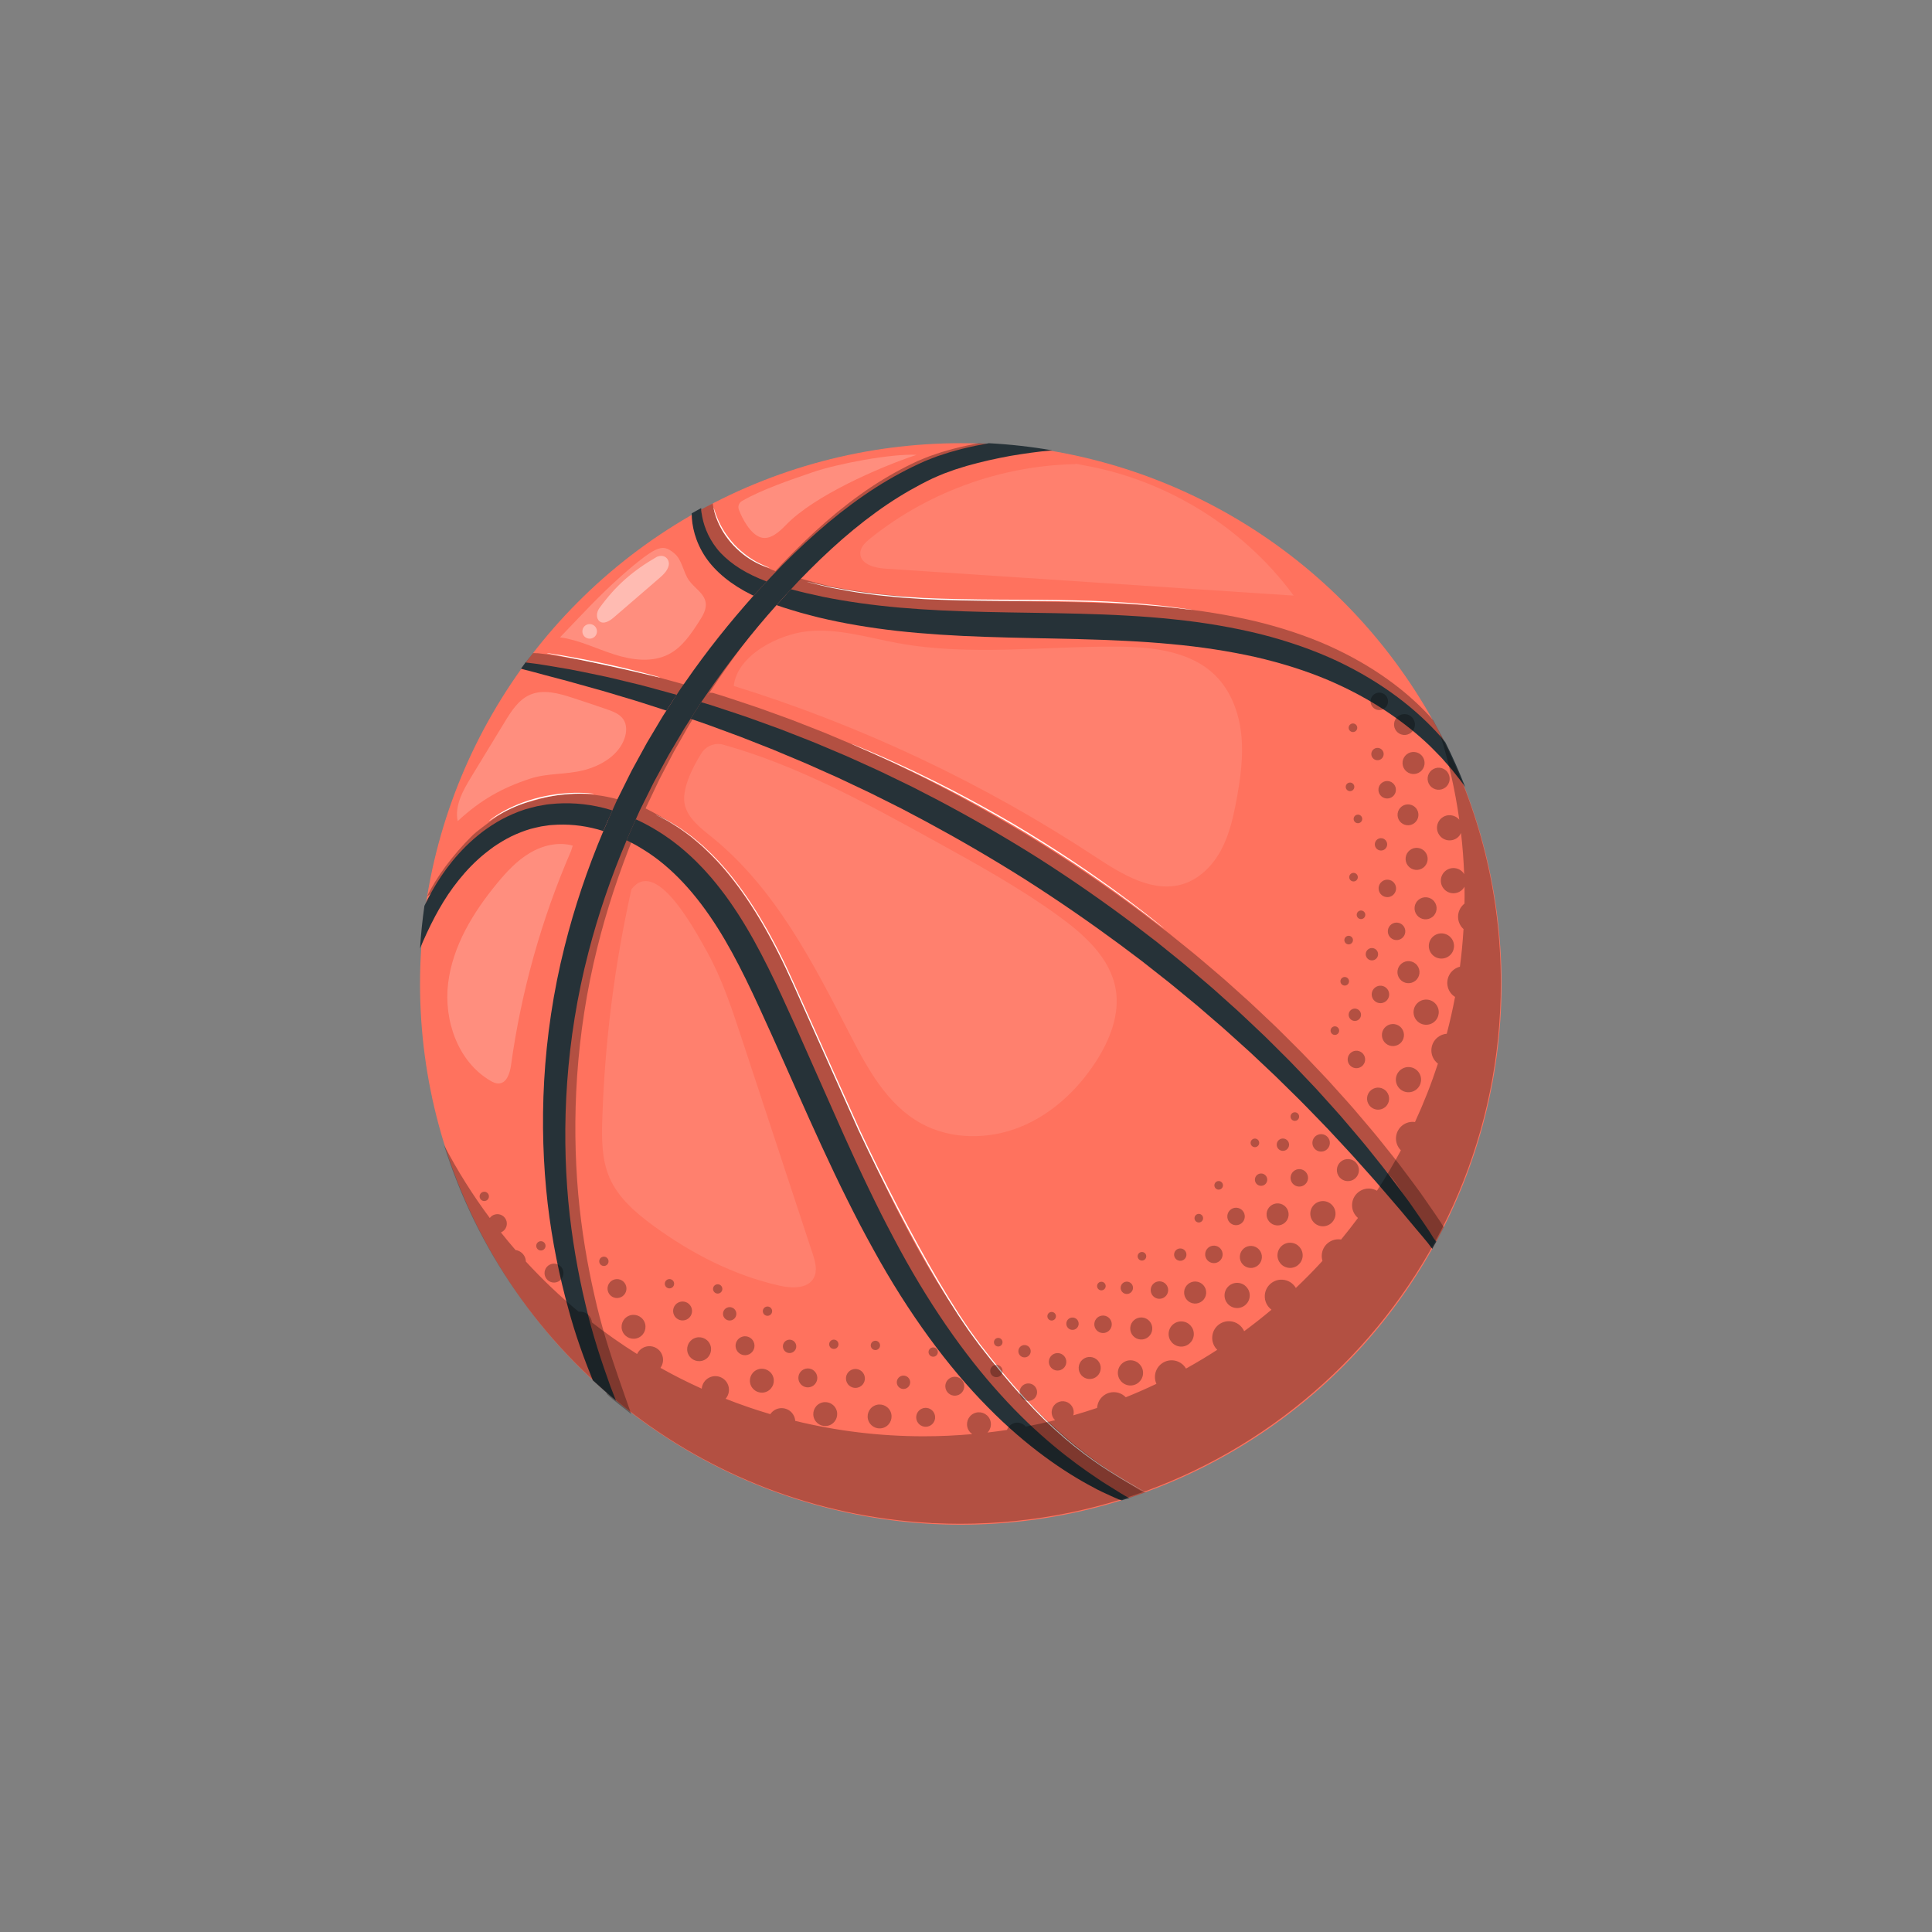 <svg xmlns="http://www.w3.org/2000/svg" viewBox="0 0 500 500"><rect x="0" y="0" width="500" height="500" fill="#808080" stroke="none"/><g id="freepik--Ball--inject-2"><g><circle cx="248.648" cy="254.644" r="139.945" style="fill:#FF725E;"></circle><g style="opacity:.3;"><path d="M126.58,219.994c1.237-1.147,2.591-2.206,4.005-3.231,1.441-.983,2.954-1.916,4.567-2.713,1.62-.777,3.314-1.464,5.092-1.975,.897-.221,1.801-.445,2.721-.632,.465-.068,.933-.137,1.402-.206l.705-.106c.236-.031,.477-.034,.716-.053,3.818-.306,7.848,.048,11.846,1.151,.464,.13,.928,.27,1.392,.416,.753-1.784,1.527-3.565,2.334-5.34-.76-.233-1.522-.454-2.287-.648-4.615-1.159-9.338-1.472-13.833-.978-.281,.031-.563,.046-.841,.09l-.832,.146c-.553,.099-1.103,.198-1.65,.296-1.084,.251-2.151,.547-3.199,.848-2.082,.669-3.903,.827-6.157,1.949-1.865,.928-3.377,1.846-4.964,3.022-1.555,1.216-4.197,3.042-5.515,4.368-4.956,4.941-9.188,10.625-11.555,15.6"></path><path d="M169.423,217.488c7.666,4.667,14.106,11.936,19.483,20.369,5.394,8.45,9.765,18.116,14.303,28.069,4.515,9.944,8.803,19.754,13.179,29.162,2.19,4.703,4.379,9.315,6.633,13.788,1.105,2.245,2.269,4.439,3.39,6.619,1.169,2.16,2.287,4.311,3.477,6.397,9.266,16.81,19.789,30.889,30.109,41.243,10.292,10.427,17.381,17.484,24.596,21.272,1.783,.995,3.451,1.722,4.881,2.371,.719,.318,1.374,.624,1.99,.868,.122,.044,.334,.084,.452,.127,.673-.2,3.879-1.341,4.561-1.569-.036-.021,0,0,0,0,0,0-.783-.133-1.346-.461-.559-.334-1.156-.727-1.812-1.13-1.307-.817-2.84-1.703-4.48-2.843-6.645-4.373-15.89-11.343-25.427-21.845-9.576-10.454-19.351-24.311-28.139-40.937-1.128-2.06-2.192-4.194-3.306-6.328-1.07-2.162-2.182-4.33-3.243-6.559-2.163-4.434-4.278-9.017-6.409-13.699-4.213-9.429-8.576-19.192-13.044-29.191-4.553-9.973-9.054-19.872-14.875-28.839-1.465-2.23-2.969-4.417-4.61-6.49-.79-1.056-1.664-2.049-2.496-3.06-.883-.975-1.728-1.972-2.654-2.895-1.789-1.893-3.725-3.632-5.729-5.272-1.024-.788-2.025-1.593-3.092-2.297-.53-.356-1.039-.738-1.582-1.069-.541-.333-1.08-.664-1.617-.995-1.675-1.009-4.37-2.554-6.122-3.346-.839,1.823-1.659,3.887-2.441,5.717,1.486,.713,3.943,1.929,5.371,2.825Z"></path><path d="M372.759,316.184c-.456-.703-.965-1.436-1.496-2.217-1.078-1.555-2.276-3.283-3.587-5.173-1.342-1.87-2.855-3.859-4.465-6.013-1.59-2.17-3.419-4.386-5.316-6.774-1.881-2.403-3.991-4.839-6.181-7.422-2.164-2.607-4.589-5.198-7.05-7.959-1.223-1.388-2.547-2.732-3.864-4.132-1.328-1.389-2.666-2.821-4.059-4.245-1.411-1.407-2.846-2.838-4.304-4.292-.732-.724-1.46-1.465-2.213-2.19-.76-.719-1.525-1.443-2.296-2.173-1.547-1.454-3.1-2.949-4.709-4.426-1.626-1.459-3.274-2.937-4.942-4.434-1.654-1.515-3.405-2.96-5.147-4.455-1.753-1.482-3.502-3.014-5.343-4.47-1.827-1.475-3.672-2.965-5.536-4.47-1.901-1.458-3.821-2.929-5.757-4.414-7.799-5.87-16.093-11.66-24.822-17.228-8.759-5.528-17.534-10.565-26.169-15.121-2.169-1.12-4.319-2.229-6.448-3.328-2.156-1.045-4.291-2.08-6.404-3.105-2.103-1.045-4.233-1.975-6.321-2.929-2.095-.94-4.149-1.908-6.224-2.759-2.066-.872-4.105-1.733-6.118-2.582-2.022-.826-4.036-1.594-6.011-2.374-.989-.387-1.97-.77-2.945-1.151-.978-.372-1.958-.715-2.925-1.069-1.937-.7-3.843-1.388-5.718-2.065-1.882-.653-3.747-1.254-5.571-1.863-1.828-.595-3.608-1.22-5.385-1.735-.365-.108-.721-.217-1.083-.326-.034,.05-.69-.05-.725,0-.402,.627-.895,.893-1.444,1.401-.824,.762-2.922,2.232-.592,2.894,.751,.259,1.507,.519,2.274,.776,1.733,.57,3.469,1.248,5.252,1.893,1.778,.66,3.597,1.308,5.433,2.006,1.828,.719,3.688,1.45,5.578,2.193,.944,.374,1.9,.736,2.854,1.127,.951,.399,1.908,.8,2.873,1.205,1.927,.815,3.894,1.614,5.868,2.469,1.965,.875,3.957,1.763,5.973,2.661,2.027,.874,4.032,1.863,6.08,2.821,2.041,.973,4.123,1.917,6.178,2.974,2.066,1.033,4.155,2.078,6.263,3.132,2.084,1.102,4.188,2.215,6.311,3.338,8.455,4.558,17.061,9.55,25.675,14.986,8.585,5.476,16.766,11.133,24.49,16.838,1.92,1.442,3.823,2.87,5.708,4.286,1.852,1.458,3.686,2.902,5.501,4.331,1.832,1.409,3.573,2.89,5.322,4.321,1.739,1.444,3.488,2.836,5.142,4.298,1.672,1.442,3.323,2.865,4.952,4.27,1.615,1.421,3.175,2.859,4.734,4.255,.777,.7,1.549,1.396,2.314,2.086,.76,.696,1.495,1.407,2.236,2.102,1.477,1.393,2.931,2.764,4.36,4.111,1.414,1.363,2.775,2.733,4.13,4.061,1.343,1.338,2.696,2.619,3.95,3.944,2.524,2.635,5.02,5.098,7.266,7.576,2.272,2.454,4.473,4.762,6.454,7.035,1.997,2.259,3.936,4.345,5.642,6.386,1.736,2.019,9.61,14.929,11.098,16.659l2.16-4.109c-.388-.617-.454-.721-.9-1.431Z"></path><path d="M177.992,177.387c-.922-.267-1.837-.524-2.742-.76-3.243-.881-6.321-1.752-9.271-2.43-2.944-.699-5.705-1.409-8.324-1.923-2.612-.538-5.036-1.06-7.281-1.477-2.25-.38-4.306-.728-6.157-1.04-.926-.147-1.798-.296-2.622-.409-.825-.102-1.597-.197-2.315-.285-.14-.016-1.198-.03-1.333-.046-.392,.535-1.703,2.074-2.087,2.616,.385,.105,2.524,.368,2.949,.48,.695,.179,1.579,.141,2.379,.347,.798,.217,1.56,.37,2.459,.615,1.8,.476,3.863,.155,6.052,.734,2.18,.609,4.549,1.27,7.093,1.981,2.552,.675,5.243,1.539,8.114,2.383,2.876,.823,5.877,1.831,9.039,2.841,.468,.144,.943,.302,1.416,.455,.786-1.22,1.569-2.436,2.349-3.647l.281-.436Z"></path><path d="M203.045,153.626c.574,.193,1.947,.595,2.532,.778,1.397,.439,2.826,.816,4.282,1.236,1.462,.39,2.959,.752,4.483,1.124,6.113,1.402,12.737,2.474,19.723,3.218,6.987,.729,14.332,1.161,21.912,1.403,7.582,.26,15.402,.335,23.36,.541,3.979,.099,7.901,.225,11.751,.418,3.853,.182,7.635,.428,11.334,.764,7.403,.638,14.464,1.673,21.076,3.075,6.606,1.445,12.716,3.292,18.238,5.518,5.511,2.241,10.419,4.816,14.656,7.505,4.236,2.693,7.817,5.484,10.734,8.163,.73,.669,1.393,1.352,2.06,1.989,.325,.325,.666,.627,.963,.953,.298,.325,.59,.643,.876,.955,.567,.627,1.14,1.209,1.641,1.796,.492,.596,.96,1.162,1.403,1.699,.74,.838,1.1,.477,1.644,1.207-1.496-3.653-2.947-6.043-4.775-9.525-.397-.465-.802-.935-1.237-1.404-2.824-3.053-6.396-6.24-10.706-9.317-4.311-3.073-9.369-6.019-15.1-8.592-5.735-2.557-12.164-4.701-19.03-6.36-6.881-1.621-14.215-2.813-21.827-3.552-3.806-.387-7.682-.669-11.609-.876-3.928-.218-7.907-.356-11.924-.456-8.04-.207-15.845-.24-23.346-.417-7.503-.159-14.7-.467-21.513-1.026-6.809-.574-13.226-1.428-19.15-2.567-2.787-.558-6.514-1.694-9.063-2.356-.248,.254-.274,.82-.523,1.075-.967,.99-1.908,2.013-2.866,3.033Z"></path><g><path d="M181.48,131.842c0-.009-.415,1.417,0,0h0Z"></path><path d="M199.382,147.288c-2.364-1.009-4.503-2.163-6.346-3.476-1.831-1.308-3.443-2.766-4.632-4.282-2.435-3.08-3.584-6.461-3.955-9.228-.031-.228-.024-.102-.013,.007-.822,.447-2.149,1.073-2.956,1.534,.012,3.247,.359,6.647,2.972,10.583,2.631,3.932,7.864,6.581,12.98,9.085,.158,.078,.323,.148,.482,.225,1.123-1.248,2.251-2.474,3.385-3.679-.655-.247-1.296-.501-1.919-.767Z"></path></g><path d="M182.305,181.216l.099-.148c.37-.556,.741-1.112,1.11-1.666,5.507-8.396,11.394-16.142,17.457-23.206,.944-1.1,1.891-2.186,2.843-3.252,.245-.274,.486-.544,.73-.818,.636-.713,1.274-1.427,1.904-2.133,.893-.955,1.777-1.91,2.674-2.834,1.782-1.863,3.579-3.654,5.385-5.372,3.607-3.444,7.269-6.582,10.969-9.368,3.69-2.802,7.447-5.199,11.18-7.245,.929-.521,1.877-.974,2.8-1.458,.929-.414,1.833-.839,2.756-1.224,.943-.351,1.868-.718,2.799-1.051,.944-.306,1.878-.609,2.801-.907,3.732-1.107,7.373-1.928,10.841-2.588,3.478-.603,6.779-1.097,9.884-1.374,.146-.014,.286-.024,.431-.038-5.123-.92-10.344-1.54-15.649-1.834-2.163,.401-4.377,.871-6.65,1.457-.988,.282-1.988,.567-2.999,.856-1.007,.321-2.022,.682-3.05,1.03-1.022,.387-2.055,.829-3.094,1.258-.993,.48-2.014,.932-3.013,1.454-4.014,2.047-8.048,4.476-11.987,7.319-3.951,2.828-7.839,6.021-11.644,9.518-1.905,1.745-3.795,3.561-5.661,5.448-.941,.936-1.863,1.901-2.796,2.868-.91,.989-1.827,1.984-2.749,2.985-.377,.409-.75,.833-1.125,1.247-1.08,1.193-2.155,2.408-3.224,3.643-5.832,6.74-11.49,14.098-16.796,22.064-.417,.618-.836,1.238-1.255,1.858-.308,.492-.617,.987-.926,1.48-.09,.144-.18,.287-.27,.431-.749,1.199-1.501,2.403-2.256,3.611l-.149,.238c-.827,1.274-1.545,2.627-2.322,3.948-.764,1.33-1.53,2.665-2.299,4.005-.722,1.368-1.447,2.742-2.174,4.12-.362,.69-.726,1.381-1.089,2.073-.369,.689-.727,1.386-1.058,2.1-.678,1.417-1.359,2.839-2.042,4.266-.34,.714-.681,1.429-1.023,2.145-.316,.729-.632,1.459-.949,2.19-.073,.165-.14,.332-.212,.497-.769,1.758-1.506,3.522-2.224,5.288-3.974,9.787-7.161,19.68-9.525,29.483-2.853,11.733-4.457,23.352-5.065,34.452-.607,11.104-.223,21.693,.859,31.503,1.113,9.811,2.938,18.832,5.081,26.911,1.764,6.869,5.328,18.937,7.449,24.379,1.855,1.782,4.336,3.486,6.286,5.157-.452-1.179-2.883-8.298-3.342-9.557-2.108-6.126-4.41-13.144-6.171-21.117-1.822-7.947-3.351-16.77-4.216-26.324-.834-9.554-1.016-19.829-.275-30.572,.742-10.739,2.409-21.947,5.251-33.291,2.366-9.52,5.51-19.136,9.399-28.665,.733-1.796,1.484-3.59,2.271-5.378,.013-.03,.025-.06,.039-.091,.307-.709,.613-1.417,.918-2.124,.331-.695,.662-1.389,.992-2.081,.661-1.385,1.319-2.766,1.975-4.142,.319-.693,.665-1.37,1.023-2.04,.352-.673,.703-1.344,1.053-2.015,.702-1.34,1.401-2.676,2.098-4.007,.742-1.304,1.482-2.604,2.219-3.898,.749-1.287,1.439-2.604,2.236-3.846,.313-.507,.623-1.01,.935-1.515,.461-.747,.923-1.496,1.381-2.239,.384-.623,.767-1.245,1.15-1.866Z"></path></g><g><path d="M156.19,209.087c-4.615-1.159-9.337-1.472-13.833-.978-.281,.031-.563,.046-.841,.09l-.832,.146c-.553,.099-1.103,.198-1.65,.296-1.084,.251-2.151,.547-3.199,.848-2.082,.669-4.04,1.538-5.883,2.505-1.835,.987-3.525,2.115-5.112,3.291-1.555,1.216-3.019,2.466-4.337,3.792-4.956,4.941-8.298,10.376-10.665,15.351-.52,3.632-.9,7.309-1.135,11.025,1.08-2.585,2.356-5.404,3.934-8.369,1.305-2.428,2.799-4.952,4.623-7.432,1.83-2.474,3.94-4.958,6.437-7.225,1.237-1.147,2.591-2.206,4.005-3.231,1.441-.983,2.954-1.916,4.567-2.713,1.62-.777,3.314-1.464,5.092-1.975,.897-.221,1.801-.445,2.721-.632,.465-.068,.933-.137,1.402-.206l.705-.106c.236-.031,.477-.034,.716-.053,3.818-.306,7.848,.048,11.846,1.151,.464,.13,.928,.27,1.392,.416,.753-1.784,1.527-3.565,2.334-5.34-.76-.233-1.522-.453-2.287-.648Z" style="fill:#263238;"></path><path d="M166.472,219.847c7.545,4.624,13.885,11.826,19.177,20.181,5.309,8.372,9.612,17.948,14.078,27.811,4.444,9.852,8.665,19.572,12.972,28.893,2.155,4.66,4.31,9.229,6.529,13.661,1.088,2.224,2.233,4.398,3.337,6.558,1.151,2.14,2.251,4.271,3.423,6.338,9.12,16.655,19.478,30.604,29.636,40.863,10.13,10.331,19.986,16.899,27.087,20.652,1.755,.986,3.397,1.706,4.804,2.349,.707,.315,1.352,.618,1.959,.86,.12,.044,.726,.227,.841,.27,.669-.207,1.316-.405,1.98-.621-.035-.021-.547-.206-.583-.228-.45-.264-.952-.558-1.506-.883-.55-.331-1.137-.721-1.784-1.119-1.286-.81-2.796-1.687-4.41-2.817-6.54-4.333-15.641-11.239-25.028-21.644-9.425-10.357-19.047-24.087-27.698-40.559-1.111-2.041-2.157-4.155-3.254-6.27-1.053-2.142-2.147-4.29-3.192-6.499-2.129-4.393-4.211-8.933-6.309-13.573-4.147-9.342-8.441-19.015-12.839-28.922-4.481-9.881-8.912-19.689-14.642-28.573-1.442-2.209-2.923-4.376-4.537-6.43-.778-1.046-1.638-2.03-2.457-3.032-.87-.966-1.701-1.954-2.612-2.868-1.761-1.876-3.666-3.598-5.639-5.224-1.008-.78-1.993-1.578-3.043-2.276-.521-.353-1.023-.732-1.557-1.059-.532-.33-1.063-.658-1.592-.986-1.649-.999-3.344-1.887-5.068-2.672-.826,1.806-1.614,3.618-2.384,5.431,1.463,.706,2.904,1.501,4.31,2.389Z" style="fill:#263238;"></path><path d="M371.129,320.606c-.388-.617-.806-1.28-1.252-1.99-.456-.703-.965-1.436-1.496-2.218-1.078-1.555-2.276-3.282-3.587-5.173-1.342-1.87-2.855-3.859-4.465-6.013-1.59-2.17-3.419-4.386-5.316-6.774-1.881-2.403-3.991-4.839-6.181-7.422-2.164-2.607-4.589-5.198-7.051-7.959-1.223-1.388-2.547-2.732-3.864-4.132-1.328-1.389-2.666-2.821-4.059-4.245-1.411-1.407-2.846-2.838-4.304-4.292-.732-.724-1.46-1.465-2.213-2.19-.76-.719-1.525-1.443-2.296-2.173-1.547-1.454-3.1-2.949-4.709-4.426-1.626-1.459-3.274-2.937-4.942-4.434-1.654-1.515-3.405-2.96-5.147-4.455-1.753-1.482-3.502-3.014-5.343-4.47-1.827-1.475-3.672-2.965-5.536-4.47-1.901-1.458-3.821-2.929-5.757-4.414-7.799-5.87-16.092-11.66-24.822-17.228-8.759-5.528-17.534-10.565-26.169-15.121-2.169-1.12-4.319-2.229-6.448-3.328-2.156-1.045-4.291-2.08-6.404-3.105-2.103-1.045-4.233-1.975-6.321-2.929-2.095-.94-4.149-1.908-6.224-2.759-2.066-.872-4.105-1.733-6.118-2.582-2.022-.826-4.037-1.594-6.011-2.374-.989-.387-1.97-.77-2.945-1.151-.977-.372-1.958-.715-2.925-1.069-1.937-.7-3.843-1.388-5.718-2.065-1.882-.653-3.747-1.254-5.571-1.863-1.828-.595-3.608-1.22-5.385-1.735-.365-.108-.721-.217-1.083-.326l-.103,.149c-.401,.627-.804,1.255-1.207,1.885-.481,.75-.966,1.507-1.45,2.261,.751,.259,1.507,.519,2.274,.776,1.733,.57,3.469,1.248,5.252,1.893,1.778,.66,3.597,1.308,5.433,2.006,1.828,.719,3.688,1.45,5.578,2.193,.944,.374,1.9,.736,2.854,1.127,.951,.399,1.908,.8,2.873,1.205,1.927,.815,3.894,1.614,5.868,2.469,1.965,.875,3.957,1.763,5.973,2.661,2.027,.874,4.032,1.863,6.08,2.821,2.041,.972,4.123,1.917,6.178,2.974,2.066,1.033,4.155,2.078,6.263,3.132,2.084,1.102,4.188,2.215,6.311,3.338,8.455,4.558,17.061,9.55,25.675,14.986,8.585,5.476,16.766,11.133,24.49,16.838,1.92,1.442,3.823,2.87,5.708,4.286,1.852,1.458,3.686,2.902,5.501,4.331,1.832,1.409,3.573,2.89,5.322,4.321,1.739,1.444,3.488,2.836,5.142,4.298,1.672,1.442,3.323,2.865,4.952,4.27,1.615,1.421,3.175,2.859,4.734,4.255,.777,.7,1.549,1.396,2.314,2.086,.76,.696,1.495,1.407,2.235,2.101,1.477,1.393,2.931,2.764,4.36,4.111,1.414,1.363,2.775,2.733,4.13,4.061,1.343,1.338,2.696,2.619,3.95,3.944,2.524,2.635,5.02,5.098,7.266,7.576,2.272,2.454,4.473,4.762,6.454,7.035,1.997,2.259,3.936,4.346,5.643,6.386,1.736,2.019,3.352,3.897,4.84,5.627,1.465,1.751,2.803,3.351,4.007,4.791,.608,.716,1.182,1.393,1.721,2.028,.53,.642,1.026,1.243,1.487,1.801,.317,.38,.814,1.127,1.101,1.464,.32-.571,.721-1.294,1.034-1.869-.101-.163-.474-.562-.58-.732Z" style="fill:#263238;"></path><path d="M175.11,179.819c-.922-.267-1.837-.524-2.742-.76-3.243-.881-6.321-1.752-9.271-2.43-2.944-.699-5.705-1.409-8.324-1.923-2.612-.538-5.036-1.06-7.281-1.477-2.25-.38-4.306-.728-6.157-1.04-.926-.147-1.798-.296-2.622-.409-.825-.102-1.597-.197-2.315-.285-.14-.017-.268-.03-.404-.046-.392,.535-.782,1.072-1.167,1.613,.385,.105,.782,.212,1.208,.324,.695,.179,1.444,.372,2.244,.578,.798,.217,1.647,.449,2.546,.693,1.8,.476,3.801,1.005,5.991,1.584,2.18,.609,4.549,1.27,7.093,1.981,2.552,.675,5.244,1.539,8.114,2.383,2.876,.823,5.877,1.831,9.039,2.841,.468,.144,.943,.302,1.416,.455,.786-1.22,1.569-2.436,2.349-3.647,.094-.145,.187-.29,.281-.436Z" style="fill:#263238;"></path><path d="M200.959,156.603c.595,.21,1.192,.417,1.798,.615,1.447,.478,2.927,.887,4.435,1.345,1.514,.424,3.065,.819,4.644,1.223,6.332,1.526,13.193,2.692,20.429,3.502,7.237,.793,14.846,1.263,22.697,1.526,7.854,.283,15.954,.365,24.196,.588,4.122,.108,8.183,.244,12.172,.455,3.991,.198,7.909,.466,11.74,.831,7.668,.695,14.982,1.82,21.831,3.346,6.843,1.573,13.172,3.582,18.892,6.004,5.709,2.439,10.792,5.241,15.181,8.167,4.388,2.93,8.097,5.967,11.119,8.883,.757,.728,1.443,1.472,2.134,2.164,.337,.353,.69,.682,.998,1.036,.309,.354,.611,.7,.907,1.039,.587,.683,1.181,1.316,1.7,1.955,.509,.648,.994,1.265,1.453,1.849,.766,.912,1.366,1.804,1.93,2.598-1.55-3.975-3.279-7.861-5.173-11.65-.411-.506-.831-1.018-1.281-1.528-2.925-3.322-6.625-6.79-11.089-10.139-4.465-3.344-9.705-6.55-15.64-9.35-5.941-2.783-12.6-5.115-19.711-6.921-7.127-1.764-14.724-3.062-22.609-3.865-3.942-.421-7.957-.728-12.024-.953-4.069-.237-8.19-.387-12.351-.496-8.328-.225-16.413-.261-24.182-.454-7.772-.173-15.226-.508-22.284-1.116-7.053-.624-13.699-1.554-19.836-2.793-2.887-.607-5.674-1.252-8.314-1.972-.257,.276-.51,.549-.768,.826-1.001,1.077-1.998,2.174-2.991,3.284Z" style="fill:#263238;"></path><path d="M196.499,149.72c-2.364-1.009-4.503-2.163-6.346-3.476-1.831-1.308-3.443-2.766-4.632-4.282-2.435-3.08-3.584-6.461-3.955-9.228-.059-.43-.089-.841-.108-1.243-.821,.448-1.635,.904-2.446,1.367l-.001,.027c.012,3.247,.921,7.3,3.535,11.236,2.631,3.932,6.888,7.317,12.004,9.821,.158,.078,.323,.149,.482,.225,1.123-1.248,2.251-2.474,3.385-3.679-.655-.247-1.296-.501-1.919-.767Z" style="fill:#263238;"></path><path d="M181.363,181.87l.103-.149c.389-.562,.777-1.123,1.165-1.683,5.782-8.478,11.962-16.3,18.328-23.434,.991-1.11,1.985-2.207,2.985-3.284,.257-.277,.51-.55,.767-.826,.668-.72,1.337-1.44,1.999-2.154,.938-.965,1.865-1.929,2.807-2.862,1.871-1.882,3.757-3.689,5.654-5.425,3.787-3.478,7.631-6.647,11.516-9.46,3.874-2.829,7.818-5.25,11.737-7.316,.976-.526,1.971-.983,2.94-1.472,.976-.418,1.924-.847,2.894-1.236,.99-.355,1.961-.725,2.938-1.061,.992-.309,1.972-.614,2.941-.916,3.918-1.118,7.741-1.947,11.382-2.614,3.651-.609,7.117-1.107,10.377-1.387,.153-.015,.3-.025,.452-.038-5.378-.929-10.86-1.555-16.43-1.852-2.271,.405-4.595,.88-6.981,1.472-1.037,.285-2.087,.573-3.148,.864-1.058,.324-2.122,.689-3.202,1.04-1.073,.39-2.158,.838-3.248,1.271-1.042,.485-2.114,.942-3.163,1.468-4.215,2.067-8.449,4.52-12.584,7.391-4.148,2.856-8.23,6.081-12.225,9.611-2,1.762-3.984,3.596-5.943,5.501-.987,.946-1.956,1.92-2.935,2.896-.956,.998-1.918,2.003-2.886,3.014-.395,.413-.787,.841-1.181,1.26-1.134,1.205-2.262,2.431-3.385,3.679-6.123,6.807-12.063,14.237-17.634,22.281-.438,.624-.877,1.25-1.317,1.877-.323,.497-.648,.996-.972,1.495l-.283,.436c-.786,1.21-1.576,2.427-2.368,3.647-.052,.081-.104,.16-.156,.241-.868,1.287-1.622,2.652-2.437,3.987-.802,1.343-1.606,2.691-2.414,4.045-.758,1.382-1.519,2.769-2.283,4.161-.381,.697-.762,1.395-1.144,2.094-.388,.696-.764,1.4-1.11,2.12-.712,1.431-1.427,2.867-2.144,4.308-.357,.721-.715,1.443-1.074,2.166-.332,.736-.663,1.473-.996,2.212-.076,.167-.147,.335-.223,.502-.807,1.776-1.581,3.557-2.334,5.34-4.172,9.883-7.518,19.874-10,29.773-2.995,11.849-4.68,23.582-5.317,34.791-.637,11.213-.234,21.907,.902,31.813,1.169,9.908,3.085,19.017,5.335,27.176,1.853,6.937,4.133,13.127,6.359,18.622,1.947,1.799,3.941,3.549,5.988,5.237-.475-1.19-.953-2.411-1.435-3.683-2.214-6.186-4.63-13.274-6.479-21.325-1.913-8.026-3.518-16.934-4.426-26.583-.875-9.648-1.067-20.024-.288-30.873,.779-10.845,2.529-22.163,5.513-33.618,2.484-9.614,5.785-19.324,9.868-28.947,.77-1.814,1.558-3.625,2.384-5.431,.014-.03,.027-.061,.041-.092,.322-.716,.643-1.431,.964-2.145,.347-.702,.695-1.402,1.041-2.102,.694-1.399,1.385-2.793,2.074-4.183,.335-.7,.699-1.383,1.074-2.06,.369-.679,.738-1.357,1.106-2.034,.737-1.353,1.471-2.702,2.202-4.046,.779-1.317,1.556-2.629,2.329-3.937,.786-1.3,1.51-2.63,2.348-3.884,.329-.512,.654-1.02,.981-1.53,.484-.754,.969-1.51,1.45-2.261,.403-.629,.806-1.258,1.207-1.885Z" style="fill:#263238;"></path></g><path d="M296.477,386.203s-.175-.084-.508-.261c-.34-.183-.832-.449-1.475-.795-.65-.347-1.448-.787-2.377-1.331-.935-.534-2.013-1.153-3.2-1.895-4.776-2.896-11.514-7.509-18.673-14.525-3.585-3.495-7.276-7.558-11.034-12.085-.929-1.14-1.874-2.3-2.834-3.479-.94-1.195-1.894-2.408-2.863-3.64-.926-1.266-1.89-2.533-2.822-3.849-.901-1.337-1.84-2.675-2.743-4.061-7.207-11.107-14.068-23.957-20.865-37.619-1.692-3.423-3.337-6.815-4.912-10.186-1.52-3.392-3.017-6.734-4.488-10.018-2.941-6.569-5.778-12.905-8.48-18.941-2.727-6.026-5.172-11.816-7.834-17.056-2.652-5.243-5.407-9.984-8.22-14.113-2.818-4.121-5.647-7.668-8.432-10.495-.33-.37-.68-.709-1.03-1.036-.346-.331-.686-.655-1.019-.973-.333-.318-.66-.631-.981-.937-.33-.295-.669-.566-.993-.842-.651-.546-1.274-1.069-1.868-1.567-.627-.455-1.223-.889-1.788-1.299-1.107-.855-2.188-1.468-3.101-2.037-.461-.277-.875-.553-1.273-.771-.404-.206-.77-.392-1.099-.559-.65-.333-1.146-.589-1.489-.764-.335-.174-.503-.271-.503-.271,0,0,.177,.076,.517,.241,.347,.17,.849,.415,1.505,.737,.331,.163,.701,.346,1.108,.547,.401,.214,.819,.485,1.283,.759,.92,.561,2.009,1.167,3.124,2.017,.569,.408,1.17,.839,1.802,1.291,.599,.496,1.226,1.016,1.882,1.56,.326,.274,.668,.544,1,.839,.323,.305,.652,.617,.988,.934s.678,.641,1.027,.971c.352,.326,.705,.665,1.038,1.035,2.805,2.824,5.654,6.37,8.491,10.492,2.831,4.13,5.604,8.874,8.27,14.12,2.678,5.245,5.134,11.037,7.867,17.056,2.708,6.033,5.55,12.366,8.497,18.932,1.473,3.283,2.971,6.625,4.492,10.015,1.573,3.362,3.22,6.757,4.91,10.176,6.793,13.655,13.644,26.503,20.825,37.6,.9,1.384,1.835,2.721,2.732,4.057,.927,1.314,1.887,2.578,2.808,3.842,.966,1.232,1.917,2.446,2.854,3.641,.957,1.179,1.899,2.339,2.825,3.48,3.744,4.53,7.42,8.595,10.987,12.093,7.125,7.023,13.828,11.655,18.579,14.581,1.18,.749,2.252,1.376,3.182,1.919,.924,.552,1.716,1.001,2.361,1.357,.636,.359,1.123,.634,1.459,.823,.328,.187,.492,.29,.492,.29Z" style="fill:#fff;"></path><path d="M301.188,240.208c-.004,.004-.072-.042-.202-.137-.141-.106-.33-.247-.571-.428-.512-.393-1.243-.953-2.176-1.668-.94-.731-2.094-1.62-3.454-2.625-1.357-1.009-2.885-2.182-4.619-3.417-1.722-1.252-3.61-2.62-5.671-4.04-2.041-1.45-4.268-2.93-6.601-4.504-4.696-3.102-9.923-6.415-15.511-9.725-5.601-3.293-11.029-6.268-16.016-8.879-2.506-1.281-4.879-2.515-7.135-3.601-2.24-1.118-4.35-2.109-6.279-3.011-1.919-.921-3.685-1.69-5.224-2.391-1.538-.705-2.873-1.285-3.968-1.754-1.078-.471-1.921-.84-2.513-1.099-.274-.124-.489-.221-.65-.293-.146-.068-.22-.105-.217-.11s.08,.022,.23,.08c.164,.065,.383,.152,.663,.264,.597,.245,1.448,.595,2.537,1.043,1.102,.452,2.446,1.015,3.992,1.704,1.547,.685,3.32,1.44,5.247,2.349,1.936,.889,4.053,1.869,6.3,2.977,2.263,1.076,4.642,2.302,7.154,3.577,4.999,2.599,10.437,5.569,16.043,8.865,5.594,3.313,10.821,6.637,15.512,9.755,2.33,1.582,4.554,3.072,6.59,4.532,2.056,1.431,3.938,2.811,5.652,4.075,1.726,1.248,3.245,2.434,4.593,3.458,1.351,1.02,2.494,1.923,3.422,2.67,.918,.737,1.636,1.313,2.14,1.717,.233,.191,.415,.341,.551,.453,.123,.103,.184,.159,.181,.163Z" style="fill:#fff;"></path><path d="M308.548,157.836c-.001,.005-.088-0-.259-.017-.185-.02-.435-.047-.755-.081-.679-.081-1.653-.196-2.898-.344-2.511-.34-6.163-.673-10.678-1.028-4.519-.304-9.906-.6-15.896-.696-5.989-.133-12.575-.135-19.49-.167-6.917-.037-13.509-.154-19.498-.459-1.496-.1-2.954-.198-4.372-.293-.708-.052-1.407-.088-2.093-.151-.686-.069-1.36-.137-2.024-.203-1.326-.135-2.607-.265-3.839-.391-1.226-.171-2.402-.335-3.526-.492-2.252-.276-4.263-.686-6.035-1.012-.884-.167-1.707-.323-2.466-.467-.749-.179-1.434-.343-2.053-.491-1.219-.296-2.171-.528-2.837-.69l-.735-.187c-.165-.044-.249-.069-.248-.074s.088,.009,.256,.042l.743,.156c.668,.148,1.625,.359,2.849,.63,.619,.139,1.306,.294,2.056,.463,.76,.136,1.584,.282,2.468,.44,1.772,.309,3.783,.702,6.034,.964,1.122,.15,2.298,.307,3.522,.471,1.23,.119,2.51,.243,3.835,.371,.662,.064,1.336,.129,2.021,.195,.685,.06,1.384,.094,2.091,.143,1.416,.09,2.873,.183,4.367,.279,5.983,.287,12.569,.396,19.485,.433,6.913,.032,13.503,.043,19.495,.193,5.993,.113,11.385,.432,15.906,.766,4.517,.385,8.169,.753,10.677,1.132,1.242,.174,2.213,.309,2.891,.404,.318,.048,.566,.085,.75,.113,.169,.027,.255,.044,.254,.05Z" style="fill:#fff;"></path><path d="M170.835,175.339c-.003,.011-.107-.005-.304-.045-.232-.051-.514-.114-.854-.19-.788-.186-1.846-.435-3.131-.738-2.643-.626-6.297-1.474-10.347-2.345-4.052-.87-7.732-1.598-10.399-2.113-1.296-.252-2.362-.459-3.158-.613l-.857-.178c-.195-.044-.297-.073-.295-.084,.002-.011,.107-.004,.306,.019,.235,.032,.522,.071,.867,.118,.752,.109,1.838,.283,3.177,.512,2.679,.458,6.37,1.151,10.426,2.022,4.054,.872,7.704,1.756,10.334,2.44,1.315,.341,2.377,.628,3.107,.838,.334,.099,.611,.181,.839,.248,.191,.06,.29,.097,.287,.108Z" style="fill:#fff;"></path><path d="M153.779,205.451c-.001,.011-.102,.015-.294,.012-.229-.008-.505-.018-.836-.029-.362-.021-.806-.038-1.321-.037-.515-.004-1.101-.024-1.75,.003-1.296,.012-2.837,.121-4.538,.309-1.699,.214-3.557,.526-5.477,.995-1.917,.482-3.706,1.072-5.304,1.688-.788,.335-1.548,.626-2.229,.967-.343,.163-.675,.321-.995,.473-.311,.165-.61,.325-.897,.477-.579,.292-1.075,.604-1.519,.865-.448,.255-.821,.494-1.121,.699-.279,.179-.511,.328-.704,.452-.163,.101-.252,.149-.259,.14s.069-.075,.221-.193c.184-.138,.405-.304,.671-.503,.29-.221,.655-.477,1.096-.748,.437-.278,.928-.605,1.504-.912,.286-.16,.584-.326,.894-.499,.32-.159,.651-.323,.994-.493,.681-.354,1.443-.657,2.234-1.002,1.603-.635,3.405-1.239,5.337-1.725,1.934-.472,3.808-.777,5.521-.977,1.715-.173,3.267-.259,4.571-.241,.652-.013,1.24,.024,1.757,.045,.517,.016,.961,.051,1.323,.092,.33,.036,.605,.065,.834,.09,.19,.024,.289,.042,.288,.053Z" style="fill:#fff;"></path><path d="M199.144,146.967c-.007,.021-.305-.064-.841-.236-.27-.082-.596-.193-.963-.353-.368-.157-.797-.314-1.242-.552-.453-.222-.947-.47-1.451-.783-.52-.287-1.036-.656-1.588-1.032-1.076-.789-2.197-1.744-3.254-2.868-1.044-1.136-1.916-2.324-2.624-3.454-.335-.578-.665-1.119-.914-1.659-.276-.526-.488-1.036-.676-1.504-.205-.461-.331-.901-.46-1.279-.134-.377-.22-.711-.283-.986-.133-.547-.196-.851-.174-.856,.066-.018,.341,1.199,1.128,3.033,.199,.457,.421,.956,.704,1.47,.256,.528,.591,1.058,.928,1.623,.713,1.107,1.579,2.272,2.608,3.392,1.042,1.107,2.14,2.055,3.192,2.847,.54,.377,1.044,.75,1.552,1.043,.492,.32,.974,.577,1.415,.809,1.772,.919,2.966,1.281,2.943,1.346Z" style="fill:#fff;"></path><g><path d="M372.632,189.806c2.265,7.216,3.957,14.684,5.034,22.35-1.128-1.366-3.144-1.587-4.538-.48-1.41,1.12-1.645,3.171-.525,4.581s3.171,1.645,4.581,.525c.417-.331,.718-.748,.924-1.201,.405,3.513,.679,7.066,.819,10.654-.072-.118-.137-.239-.225-.35-1.12-1.41-3.171-1.645-4.581-.525-1.41,1.12-1.645,3.171-.525,4.581,1.12,1.41,3.171,1.645,4.581,.525,.354-.281,.633-.621,.836-.994,.012,.763,.022,1.527,.022,2.294,0,.698-.016,1.393-.026,2.088-.01,.008-.021,.014-.031,.022-1.867,1.483-2.178,4.198-.695,6.065,.147,.185,.308,.349,.477,.503-.201,3.277-.509,6.526-.931,9.738-.581,.144-1.142,.409-1.641,.805-1.867,1.483-2.178,4.198-.695,6.065,.31,.39,.676,.709,1.075,.961-.61,3.214-1.327,6.389-2.152,9.521-.828,.064-1.647,.368-2.346,.924-1.867,1.483-2.178,4.198-.695,6.065,.226,.284,.483,.528,.759,.74-1.692,5.177-3.675,10.221-5.935,15.113-1.132-.16-2.324,.123-3.289,.89-1.867,1.483-2.178,4.198-.695,6.065,.105,.133,.219,.256,.336,.373-1.917,3.582-3.986,7.069-6.197,10.456-.545-.309-1.162-.508-1.828-.554-2.378-.164-4.439,1.63-4.604,4.008-.099,1.426,.51,2.735,1.524,3.592-1.411,1.897-2.867,3.76-4.37,5.582-.131-.021-.264-.039-.399-.048-2.378-.165-4.44,1.63-4.604,4.008-.038,.546,.032,1.074,.184,1.568-2.214,2.415-4.51,4.753-6.887,7.007-.696-1.194-1.951-2.034-3.434-2.136-2.378-.165-4.439,1.63-4.604,4.008-.105,1.519,.592,2.907,1.727,3.755-2.295,1.929-4.653,3.785-7.07,5.566-.624-1.425-1.997-2.465-3.656-2.579-2.378-.165-4.44,1.63-4.604,4.008-.091,1.316,.419,2.533,1.295,3.387-2.635,1.706-5.334,3.322-8.087,4.851-.697-1.189-1.949-2.025-3.428-2.127-2.378-.164-4.439,1.63-4.604,4.008-.051,.738,.087,1.444,.372,2.073-2.598,1.24-5.242,2.398-7.925,3.479-.716-.744-1.696-1.238-2.808-1.315-2.378-.165-4.44,1.63-4.604,4.008-.001,.02,0,.039-.001,.059-2.037,.689-4.096,1.328-6.174,1.925,.056-.193,.096-.394,.11-.603,.109-1.574-1.079-2.938-2.653-3.047s-2.938,1.079-3.047,2.653c-.061,.881,.294,1.687,.885,2.253-2.504,.624-5.035,1.179-7.59,1.667-.481-.58-1.185-.973-1.997-1.029-1.3-.09-2.445,.711-2.87,1.877-1.667,.257-3.346,.477-5.031,.675,.876-.905,1.151-2.287,.573-3.488-.741-1.54-2.59-2.188-4.131-1.447-1.54,.741-2.188,2.59-1.448,4.131,.246,.512,.622,.914,1.06,1.21-4.131,.367-8.312,.565-12.539,.565-11.47,0-22.616-1.385-33.285-3.988-.029-.437-.138-.876-.34-1.295-.846-1.758-2.957-2.498-4.715-1.652-.586,.282-1.055,.706-1.394,1.208-3.93-1.162-7.788-2.492-11.566-3.982,.899-1.033,1.152-2.541,.521-3.853-.846-1.758-2.957-2.498-4.715-1.652-1.171,.563-1.886,1.688-1.986,2.895-3.647-1.646-7.211-3.443-10.684-5.385,.738-1.017,.909-2.397,.326-3.609-.846-1.758-2.957-2.498-4.715-1.652-.76,.366-1.329,.968-1.663,1.676-4.037-2.531-7.936-5.263-11.683-8.181-.034-.354-.118-.709-.282-1.049-.59-1.225-1.88-1.872-3.159-1.718-4.839-4.019-9.402-8.357-13.657-12.983-.011-.424-.104-.852-.3-1.259-.468-.972-1.377-1.586-2.372-1.723-1.297-1.493-2.56-3.017-3.794-4.565,.053-.021,.107-.033,.159-.058,1.22-.587,1.733-2.051,1.146-3.271-.587-1.22-2.051-1.733-3.271-1.146-.372,.179-.669,.446-.899,.757-4.421-5.941-8.385-12.241-11.833-18.854,17.088,54.44,66.545,94.544,125.818,97.769,.349,.058,.704,.077,1.062,.055,2.208,.103,4.428,.162,6.662,.162,77.29,0,139.945-62.656,139.945-139.945,0-23.307-5.705-45.279-15.784-64.608Z" style="opacity:.3;"></path><path d="M319.945,338.512c1.797,.124,3.354-1.232,3.478-3.028,.124-1.796-1.231-3.353-3.028-3.478-1.796-.124-3.354,1.232-3.478,3.028-.124,1.796,1.232,3.353,3.028,3.478Z" style="opacity:.3;"></path><path d="M305.474,348.493c1.796,.124,3.354-1.231,3.478-3.028s-1.231-3.353-3.028-3.478-3.354,1.231-3.478,3.028c-.124,1.796,1.232,3.353,3.028,3.478Z" style="opacity:.3;"></path><path d="M292.337,358.558c1.796,.124,3.353-1.232,3.478-3.028s-1.231-3.353-3.028-3.478c-1.797-.124-3.354,1.232-3.478,3.028-.124,1.796,1.232,3.353,3.028,3.478Z" style="opacity:.3;"></path><path d="M330.617,324.651c-.124,1.796,1.231,3.353,3.028,3.478s3.353-1.231,3.478-3.028c.124-1.796-1.231-3.353-3.028-3.478-1.796-.124-3.353,1.232-3.478,3.028Z" style="opacity:.3;"></path><path d="M330.443,317.138c1.574,.109,2.938-1.079,3.047-2.653,.109-1.574-1.079-2.938-2.653-3.047-1.574-.109-2.938,1.079-3.047,2.653-.109,1.574,1.079,2.938,2.653,3.047Z" style="opacity:.3;"></path><path d="M349.034,299.97c-1.574-.109-2.938,1.079-3.047,2.653-.109,1.574,1.079,2.938,2.653,3.047s2.938-1.079,3.047-2.653c.109-1.574-1.079-2.938-2.653-3.047Z" style="opacity:.3;"></path><path d="M323.919,322.444c-1.574-.109-2.938,1.079-3.046,2.653-.109,1.574,1.079,2.938,2.653,3.047,1.574,.109,2.938-1.079,3.047-2.653,.109-1.574-1.079-2.938-2.653-3.047Z" style="opacity:.3;"></path><path d="M309.107,337.358c1.574,.109,2.938-1.079,3.047-2.653,.109-1.574-1.079-2.938-2.653-3.047-1.574-.109-2.938,1.079-3.047,2.653-.109,1.574,1.079,2.938,2.653,3.047Z" style="opacity:.3;"></path><path d="M295.161,346.66c1.574,.109,2.938-1.079,3.047-2.653,.109-1.574-1.079-2.938-2.653-3.047-1.574-.109-2.938,1.079-3.047,2.653-.109,1.574,1.079,2.938,2.653,3.047Z" style="opacity:.3;"></path><path d="M299.905,336.126c1.246,.086,2.326-.854,2.413-2.101,.086-1.246-.855-2.326-2.101-2.413-1.246-.086-2.326,.854-2.413,2.101-.086,1.246,.854,2.326,2.101,2.413Z" style="opacity:.3;"></path><path d="M285.31,344.983c1.246,.086,2.326-.854,2.412-2.101,.086-1.246-.854-2.326-2.1-2.413-1.246-.086-2.326,.854-2.413,2.101-.086,1.246,.854,2.326,2.101,2.413Z" style="opacity:.3;"></path><path d="M314,326.889c1.246,.086,2.326-.854,2.413-2.1,.086-1.246-.854-2.326-2.101-2.413-1.246-.086-2.326,.854-2.412,2.1-.086,1.246,.854,2.326,2.1,2.413Z" style="opacity:.3;"></path><path d="M319.733,317.074c1.246,.086,2.326-.854,2.412-2.101,.086-1.246-.854-2.326-2.1-2.413-1.246-.086-2.326,.854-2.413,2.1-.086,1.246,.854,2.326,2.101,2.413Z" style="opacity:.3;"></path><path d="M334.001,304.671c-.086,1.246,.854,2.326,2.101,2.413,1.246,.086,2.326-.854,2.413-2.101,.086-1.246-.855-2.326-2.101-2.413-1.246-.086-2.326,.854-2.413,2.1Z" style="opacity:.3;"></path><path d="M324.771,305.185c-.061,.881,.604,1.644,1.484,1.705,.881,.061,1.644-.604,1.705-1.484,.061-.881-.604-1.644-1.484-1.705-.88-.061-1.644,.604-1.705,1.484Z" style="opacity:.3;"></path><path d="M341.749,298.031c1.246,.086,2.326-.854,2.413-2.1,.086-1.246-.854-2.326-2.101-2.413-1.246-.086-2.326,.854-2.413,2.1-.086,1.246,.854,2.326,2.101,2.413Z" style="opacity:.3;"></path><path d="M331.903,297.838c.881,.061,1.644-.604,1.705-1.484s-.604-1.644-1.484-1.705c-.881-.061-1.644,.604-1.705,1.484s.604,1.644,1.484,1.705Z" style="opacity:.3;"></path><path d="M305.343,326.29c.88,.061,1.644-.604,1.705-1.484,.061-.881-.604-1.644-1.484-1.705-.881-.061-1.644,.604-1.705,1.484-.061,.881,.603,1.644,1.484,1.705Z" style="opacity:.3;"></path><path d="M291.51,334.88c.881,.061,1.644-.604,1.705-1.484s-.604-1.644-1.484-1.705c-.881-.061-1.644,.604-1.705,1.484-.061,.881,.604,1.644,1.484,1.705Z" style="opacity:.3;"></path><path d="M277.449,344.167c.88,.061,1.644-.604,1.705-1.484,.061-.881-.604-1.644-1.484-1.705-.881-.061-1.644,.604-1.705,1.484-.061,.881,.604,1.644,1.484,1.705Z" style="opacity:.3;"></path><path d="M265.039,351.289c.881,.061,1.644-.604,1.705-1.484s-.604-1.644-1.484-1.705c-.881-.061-1.644,.604-1.705,1.484-.061,.881,.604,1.644,1.484,1.705Z" style="opacity:.3;"></path><path d="M257.757,356.408c.881,.061,1.644-.604,1.705-1.484,.061-.881-.604-1.644-1.484-1.705-.881-.061-1.644,.604-1.705,1.484-.061,.881,.604,1.644,1.484,1.705Z" style="opacity:.3;"></path><path d="M295.458,326.234c.613,.042,1.143-.42,1.186-1.032,.042-.613-.42-1.144-1.033-1.186-.613-.042-1.143,.42-1.186,1.033-.042,.613,.42,1.144,1.033,1.186Z" style="opacity:.3;"></path><path d="M284.959,333.94c.612,.042,1.143-.42,1.186-1.032,.042-.613-.42-1.144-1.032-1.186-.613-.042-1.144,.42-1.186,1.033-.042,.613,.42,1.144,1.033,1.186Z" style="opacity:.3;"></path><path d="M281.818,356.886c1.574,.109,2.938-1.079,3.047-2.653,.109-1.574-1.079-2.938-2.653-3.047-1.574-.109-2.938,1.079-3.047,2.653-.109,1.574,1.079,2.938,2.653,3.047Z" style="opacity:.3;"></path><path d="M271.447,352.282c-.086,1.246,.854,2.326,2.101,2.413,1.246,.086,2.326-.854,2.412-2.1,.086-1.246-.854-2.326-2.101-2.413-1.246-.086-2.326,.854-2.412,2.1Z" style="opacity:.3;"></path><path d="M272.091,341.75c.613,.042,1.144-.42,1.186-1.033,.043-.613-.42-1.143-1.032-1.186s-1.143,.42-1.186,1.032c-.042,.613,.42,1.144,1.032,1.186Z" style="opacity:.3;"></path><path d="M258.263,348.47c.613,.042,1.143-.42,1.186-1.032,.042-.613-.42-1.144-1.032-1.186-.613-.042-1.144,.42-1.186,1.033-.042,.613,.42,1.144,1.032,1.186Z" style="opacity:.3;"></path><path d="M263.877,360.135c-.086,1.246,.854,2.326,2.101,2.413,1.246,.086,2.326-.854,2.413-2.101,.086-1.246-.855-2.326-2.101-2.413-1.246-.086-2.326,.854-2.413,2.1Z" style="opacity:.3;"></path><path d="M315.315,307.875c.613,.042,1.143-.42,1.186-1.033,.042-.613-.42-1.143-1.033-1.186-.613-.042-1.143,.42-1.186,1.033-.042,.613,.42,1.143,1.033,1.186Z" style="opacity:.3;"></path><path d="M324.691,296.884c.613,.042,1.143-.42,1.186-1.033,.042-.613-.42-1.143-1.033-1.186-.613-.042-1.144,.42-1.186,1.033-.042,.613,.42,1.143,1.033,1.186Z" style="opacity:.3;"></path><path d="M335.028,290.078c.613,.042,1.143-.42,1.186-1.033,.042-.613-.42-1.143-1.033-1.186-.613-.042-1.143,.42-1.186,1.032-.042,.613,.42,1.144,1.033,1.186Z" style="opacity:.3;"></path><path d="M310.172,316.374c.613,.042,1.144-.42,1.186-1.032,.042-.613-.42-1.144-1.032-1.186-.613-.042-1.144,.42-1.186,1.032-.042,.613,.42,1.144,1.033,1.186Z" style="opacity:.3;"></path><circle cx="342.367" cy="314.104" r="3.261" transform="translate(-60.402 82.472) rotate(-12.632)" style="opacity:.3;"></circle><path d="M228.983,369.368c1.54-.741,2.188-2.59,1.447-4.131s-2.59-2.188-4.131-1.447c-1.54,.741-2.188,2.59-1.447,4.131,.741,1.54,2.59,2.188,4.131,1.447Z" style="opacity:.3;"></path><path d="M210.781,367.305c.741,1.54,2.59,2.188,4.131,1.447,1.54-.741,2.188-2.59,1.448-4.131-.741-1.54-2.591-2.188-4.131-1.447s-2.188,2.59-1.447,4.131Z" style="opacity:.3;"></path><path d="M194.377,358.665c.741,1.54,2.59,2.188,4.131,1.448s2.188-2.591,1.448-4.131c-.741-1.54-2.59-2.188-4.131-1.448s-2.188,2.591-1.447,4.131Z" style="opacity:.3;"></path><path d="M178.142,350.517c.741,1.54,2.59,2.188,4.131,1.448,1.54-.741,2.188-2.59,1.448-4.131-.741-1.54-2.59-2.188-4.131-1.447s-2.188,2.59-1.447,4.131Z" style="opacity:.3;"></path><path d="M190.605,349.34c.587,1.22,2.051,1.733,3.271,1.146,1.22-.587,1.733-2.051,1.146-3.271-.587-1.22-2.051-1.733-3.271-1.146-1.22,.587-1.733,2.051-1.146,3.271Z" style="opacity:.3;"></path><path d="M174.442,340.343c.587,1.22,2.051,1.733,3.271,1.146,1.22-.587,1.733-2.051,1.146-3.271-.587-1.22-2.051-1.733-3.271-1.146-1.22,.587-1.733,2.051-1.146,3.271Z" style="opacity:.3;"></path><path d="M210.129,358.809c1.22-.587,1.733-2.051,1.146-3.271s-2.051-1.733-3.271-1.146c-1.22,.587-1.733,2.051-1.146,3.271s2.051,1.733,3.271,1.146Z" style="opacity:.3;"></path><path d="M222.445,358.947c1.22-.587,1.733-2.051,1.146-3.271-.587-1.22-2.051-1.733-3.271-1.146-1.22,.587-1.733,2.051-1.146,3.271,.587,1.22,2.051,1.733,3.271,1.146Z" style="opacity:.3;"></path><path d="M240.625,369.007c1.22-.587,1.733-2.051,1.146-3.271s-2.051-1.733-3.271-1.146c-1.22,.587-1.733,2.051-1.146,3.271,.587,1.22,2.051,1.733,3.271,1.146Z" style="opacity:.3;"></path><path d="M234.57,359.296c.862-.415,1.224-1.449,.81-2.311-.415-.862-1.45-1.224-2.311-.81-.862,.415-1.225,1.449-.81,2.311,.415,.862,1.449,1.224,2.311,.81Z" style="opacity:.3;"></path><path d="M205.093,349.999c.862-.415,1.224-1.449,.81-2.311-.415-.862-1.449-1.224-2.311-.81-.862,.414-1.224,1.449-.81,2.311,.415,.862,1.449,1.224,2.311,.81Z" style="opacity:.3;"></path><path d="M189.59,341.576c.862-.415,1.225-1.449,.81-2.311-.415-.862-1.449-1.224-2.311-.81-.862,.415-1.224,1.449-.81,2.311,.415,.862,1.449,1.224,2.311,.81Z" style="opacity:.3;"></path><path d="M199.146,340.414c.6-.288,.852-1.008,.563-1.608-.288-.6-1.008-.852-1.608-.563-.6,.288-.852,1.008-.563,1.608,.288,.6,1.008,.852,1.608,.563Z" style="opacity:.3;"></path><path d="M186.262,334.657c.6-.288,.852-1.008,.563-1.608-.288-.6-1.008-.852-1.608-.563-.599,.288-.852,1.008-.563,1.608,.288,.6,1.008,.852,1.608,.563Z" style="opacity:.3;"></path><path d="M173.78,333.312c.6-.288,.852-1.008,.564-1.608-.288-.6-1.008-.852-1.608-.563s-.852,1.008-.563,1.608c.288,.6,1.008,.852,1.608,.563Z" style="opacity:.3;"></path><path d="M161.169,344.719c.741,1.54,2.59,2.188,4.131,1.447,1.54-.741,2.188-2.59,1.447-4.131-.741-1.54-2.591-2.188-4.131-1.447s-2.188,2.59-1.447,4.131Z" style="opacity:.3;"></path><path d="M157.469,334.544c.587,1.22,2.051,1.733,3.271,1.146,1.22-.587,1.733-2.051,1.146-3.271s-2.051-1.733-3.271-1.146c-1.22,.587-1.733,2.051-1.146,3.271Z" style="opacity:.3;"></path><path d="M156.807,327.513c.6-.288,.852-1.008,.563-1.608-.288-.6-1.008-.852-1.608-.563-.6,.288-.852,1.008-.563,1.608,.288,.6,1.008,.852,1.608,.563Z" style="opacity:.3;"></path><path d="M141.167,330.541c.587,1.22,2.051,1.733,3.271,1.146,1.22-.587,1.733-2.051,1.146-3.271-.587-1.22-2.051-1.733-3.271-1.146-1.22,.587-1.733,2.051-1.146,3.271Z" style="opacity:.3;"></path><path d="M140.505,323.51c.6-.288,.852-1.008,.564-1.608-.288-.6-1.008-.852-1.608-.564-.6,.288-.852,1.008-.563,1.608,.288,.6,1.008,.852,1.608,.563Z" style="opacity:.3;"></path><path d="M125.852,310.71c.6-.288,.852-1.008,.563-1.608-.288-.6-1.008-.852-1.608-.563-.6,.288-.852,1.008-.564,1.608,.288,.6,1.008,.852,1.608,.563Z" style="opacity:.3;"></path><path d="M227.076,349.274c.599-.288,.852-1.008,.563-1.608-.288-.6-1.008-.852-1.608-.563-.6,.288-.852,1.008-.564,1.608,.288,.6,1.008,.852,1.608,.563Z" style="opacity:.3;"></path><path d="M216.316,348.986c.6-.288,.852-1.008,.564-1.608-.288-.6-1.008-.852-1.608-.564-.6,.288-.852,1.008-.563,1.608,.288,.6,1.008,.852,1.608,.563Z" style="opacity:.3;"></path><path d="M248.161,360.961c1.22-.587,1.733-2.051,1.146-3.271s-2.051-1.733-3.271-1.146-1.733,2.051-1.146,3.271,2.051,1.733,3.271,1.146Z" style="opacity:.3;"></path><path d="M242.032,351c.6-.288,.852-1.008,.563-1.608-.288-.6-1.008-.852-1.608-.563s-.852,1.008-.563,1.608c.288,.6,1.008,.852,1.608,.564Z" style="opacity:.3;"></path><path d="M375.067,247.373c1.41-1.12,1.645-3.171,.525-4.581-1.12-1.41-3.171-1.645-4.581-.525-1.41,1.12-1.645,3.171-.525,4.581,1.12,1.41,3.171,1.645,4.581,.525Z" style="opacity:.3;"></path><path d="M371.116,264.502c1.41-1.12,1.645-3.171,.525-4.581-1.12-1.41-3.171-1.645-4.581-.525-1.41,1.12-1.645,3.171-.525,4.581s3.171,1.645,4.581,.525Z" style="opacity:.3;"></path><path d="M366.539,281.968c1.41-1.12,1.645-3.171,.525-4.581s-3.171-1.645-4.581-.525c-1.41,1.12-1.645,3.171-.525,4.581,1.12,1.41,3.171,1.645,4.581,.525Z" style="opacity:.3;"></path><path d="M364.846,220.039c-1.235,.981-1.441,2.778-.46,4.013,.981,1.235,2.778,1.441,4.013,.46,1.235-.981,1.441-2.778,.46-4.013-.981-1.235-2.778-1.441-4.013-.46Z" style="opacity:.3;"></path><path d="M374.097,203.77c1.235-.981,1.441-2.778,.46-4.013-.981-1.235-2.778-1.441-4.013-.46-1.235,.981-1.441,2.778-.46,4.013,.981,1.235,2.778,1.441,4.013,.46Z" style="opacity:.3;"></path><path d="M367.162,232.829c-1.235,.981-1.441,2.778-.46,4.013,.981,1.235,2.778,1.441,4.013,.46,1.235-.981,1.441-2.778,.46-4.013-.981-1.235-2.778-1.441-4.013-.46Z" style="opacity:.3;"></path><path d="M362.274,253.371c.981,1.235,2.778,1.441,4.013,.46,1.235-.981,1.441-2.778,.46-4.013-.981-1.235-2.778-1.441-4.013-.46-1.235,.981-1.441,2.778-.46,4.013Z" style="opacity:.3;"></path><path d="M362.267,270.106c1.235-.981,1.441-2.778,.46-4.013-.981-1.235-2.778-1.441-4.013-.46-1.235,.981-1.441,2.778-.46,4.013,.981,1.235,2.778,1.441,4.013,.46Z" style="opacity:.3;"></path><path d="M355.485,258.764c.777,.978,2.2,1.141,3.178,.364,.978-.777,1.141-2.2,.364-3.178-.777-.978-2.2-1.141-3.178-.364-.978,.777-1.141,2.2-.364,3.178Z" style="opacity:.3;"></path><path d="M352.807,272.779c-.777-.978-2.2-1.141-3.178-.364-.978,.777-1.141,2.2-.364,3.178,.777,.978,2.2,1.141,3.178,.364,.978-.777,1.141-2.2,.364-3.178Z" style="opacity:.3;"></path><path d="M360.024,239.259c-.978,.777-1.141,2.2-.364,3.178,.777,.978,2.2,1.141,3.178,.364,.978-.777,1.141-2.2,.364-3.178-.777-.978-2.2-1.141-3.178-.364Z" style="opacity:.3;"></path><path d="M360.45,231.688c.978-.777,1.141-2.2,.364-3.178-.777-.978-2.2-1.141-3.178-.364-.978,.777-1.141,2.2-.364,3.178,.777,.978,2.2,1.141,3.178,.364Z" style="opacity:.3;"></path><path d="M367.072,211.185c.17-1.483-.894-2.823-2.377-2.993-1.483-.17-2.823,.894-2.993,2.377s.894,2.823,2.377,2.993c1.483,.17,2.823-.894,2.993-2.377Z" style="opacity:.3;"></path><path d="M358.395,219.771c.691-.549,.806-1.554,.257-2.246-.549-.691-1.554-.806-2.246-.257-.691,.549-.806,1.554-.257,2.246,.549,.691,1.554,.806,2.246,.257Z" style="opacity:.3;"></path><path d="M356.043,248.2c.691-.549,.806-1.554,.257-2.245-.549-.691-1.554-.806-2.245-.257-.691,.549-.806,1.554-.257,2.245,.549,.691,1.554,.806,2.245,.257Z" style="opacity:.3;"></path><path d="M349.38,263.614c.549,.691,1.554,.806,2.246,.257,.691-.549,.806-1.554,.257-2.246-.549-.691-1.554-.806-2.245-.257-.691,.549-.806,1.554-.257,2.246Z" style="opacity:.3;"></path><path d="M348.708,254.825c.481-.382,.561-1.081,.179-1.562s-1.081-.561-1.562-.179-.561,1.081-.179,1.562c.382,.481,1.081,.561,1.562,.179Z" style="opacity:.3;"></path><path d="M346.155,267.596c.481-.382,.561-1.081,.179-1.562-.382-.481-1.081-.561-1.562-.179-.481,.382-.561,1.081-.179,1.562,.382,.481,1.082,.561,1.562,.179Z" style="opacity:.3;"></path><path d="M354.41,286.106c.981,1.235,2.778,1.441,4.013,.46,1.235-.981,1.441-2.778,.46-4.013-.981-1.235-2.778-1.441-4.013-.46-1.235,.981-1.441,2.778-.46,4.013Z" style="opacity:.3;"></path><path d="M349.725,244.163c.481-.382,.561-1.081,.179-1.562-.382-.481-1.081-.561-1.562-.179-.481,.382-.561,1.081-.179,1.562,.382,.481,1.081,.561,1.562,.179Z" style="opacity:.3;"></path><path d="M351.162,226.316c-.382-.481-1.081-.561-1.562-.179-.481,.382-.561,1.081-.179,1.562,.382,.481,1.081,.561,1.562,.179,.481-.382,.561-1.081,.179-1.562Z" style="opacity:.3;"></path><path d="M363.173,190.192c1.483,.17,2.823-.894,2.993-2.377,.17-1.483-.894-2.823-2.377-2.993-1.483-.17-2.823,.894-2.993,2.377-.17,1.483,.894,2.823,2.377,2.993Z" style="opacity:.3;"></path><path d="M357.489,196.4c.691-.549,.806-1.554,.257-2.245-.549-.691-1.554-.806-2.246-.257-.691,.549-.806,1.554-.257,2.245,.549,.691,1.554,.806,2.245,.257Z" style="opacity:.3;"></path><path d="M350.077,204.508c.481-.382,.561-1.081,.179-1.562s-1.081-.561-1.562-.179c-.481,.382-.561,1.081-.179,1.562,.382,.481,1.081,.561,1.562,.179Z" style="opacity:.3;"></path><path d="M351.537,235.88c-.481,.382-.561,1.081-.179,1.562,.382,.481,1.081,.561,1.562,.179,.481-.382,.561-1.081,.179-1.562-.382-.481-1.081-.561-1.562-.179Z" style="opacity:.3;"></path><path d="M364.051,195.225c-1.235,.981-1.441,2.778-.46,4.013,.981,1.235,2.778,1.441,4.013,.46,1.235-.981,1.441-2.778,.46-4.013s-2.778-1.441-4.013-.46Z" style="opacity:.3;"></path><path d="M357.593,202.619c-.978,.777-1.141,2.2-.364,3.178,.777,.978,2.2,1.141,3.178,.364,.978-.777,1.141-2.2,.364-3.178-.777-.978-2.2-1.141-3.178-.364Z" style="opacity:.3;"></path><path d="M350.563,212.628c.382,.481,1.081,.561,1.562,.179,.481-.382,.561-1.081,.179-1.562-.382-.481-1.081-.561-1.562-.179-.481,.382-.561,1.081-.179,1.562Z" style="opacity:.3;"></path><path d="M358.366,183.28c.978-.777,1.141-2.2,.364-3.178-.777-.978-2.2-1.141-3.178-.364s-1.141,2.2-.364,3.178c.777,.978,2.2,1.141,3.178,.364Z" style="opacity:.3;"></path><path d="M350.836,189.213c.481-.382,.561-1.081,.179-1.562-.382-.481-1.081-.561-1.562-.179s-.561,1.081-.179,1.562c.382,.481,1.081,.561,1.562,.179Z" style="opacity:.3;"></path></g><g style="opacity:.1;"><path d="M288.733,255.964c-1.397-8.005-8.035-14.009-14.655-18.812-10.306-7.476-21.504-13.648-32.669-19.797-17.414-9.592-35.066-19.279-54.211-24.627-2.137-.597-4.41,.278-5.614,2.142-2.648,4.098-5.24,9.816-4.359,13.429,.883,3.621,4.179,6.06,7.091,8.42,16.265,13.186,26.09,32.389,35.621,50.935,4.556,8.865,9.621,18.208,18.397,23.055,7.735,4.272,17.472,4.264,25.677,.959,8.204-3.306,14.928-9.646,19.682-17.042,3.574-5.561,6.175-12.168,5.042-18.662Z" style="fill:#fff;"></path></g><g style="opacity:.2;"><path d="M161.345,186.204c-.922-1.402-2.615-2.048-4.199-2.599-3.025-1.054-6.063-2.072-9.111-3.056-3.533-1.14-7.45-2.22-10.857-.747-2.966,1.283-4.828,4.205-6.509,6.965-2.908,4.774-5.815,9.549-8.723,14.323-2.123,3.486-4.331,7.42-3.493,11.415h0c5.921-5.487,11.454-8.602,18.796-11.004,4.427-1.448,9.283-1.01,13.795-2.166,4.512-1.156,9.039-3.843,10.58-8.238,.56-1.598,.653-3.478-.277-4.893Z" style="fill:#fff;"></path></g><g style="opacity:.1;"><path d="M210.299,324.419c-6.145-18.644-12.29-37.288-18.435-55.933-2.481-7.528-4.984-15.106-8.812-22.047-3.828-6.941-13.478-24.495-19.641-16.272-4.374,19.535-6.902,39.482-7.539,59.491-.163,5.11-.169,10.399,1.855,15.094,2.243,5.202,6.724,9.075,11.295,12.423,9.845,7.21,20.928,12.927,32.84,15.578,3.134,.698,7.17,.801,8.725-2.008,1.054-1.904,.394-4.26-.287-6.327Z" style="fill:#fff;"></path></g><g style="opacity:.2;"><path d="M148.23,218.849c-3.732-1.057-7.822-.065-11.153,1.924s-6.011,4.893-8.477,7.888c-6.169,7.49-11.444,16.161-12.621,25.793s2.555,20.321,10.924,25.232c.671,.394,1.408,.758,2.186,.72,2.082-.104,2.885-2.716,3.17-4.78,2.634-19.052,7.872-37.742,15.523-55.387" style="fill:#fff;"></path></g><g style="opacity:.1;"><path d="M189.898,177.521c33.055,10.261,64.656,25.193,93.572,44.215,6.876,4.523,14.921,9.503,22.77,7.025,4.31-1.361,7.698-4.861,9.82-8.851,2.122-3.991,3.124-8.471,3.948-12.916,1.033-5.574,1.822-11.264,1.232-16.902-.589-5.638-2.675-11.278-6.702-15.267-6.375-6.314-16.168-7.388-25.14-7.469-19.02-.171-38.239,2.506-56.952-.905-7.74-1.411-15.473-3.864-23.303-3.092s-18.424,6.338-19.244,14.162" style="fill:#fff;"></path></g><g style="opacity:.1;"><path d="M281.155,120.115c-20.122-.3-40.276,6.633-55.953,19.25-1.241,.999-2.559,2.245-2.557,3.837,.004,2.761,3.595,3.773,6.351,3.955,35.268,2.329,70.536,4.658,105.803,6.987-13.404-18.267-34.317-30.843-56.736-34.118" style="fill:#fff;"></path></g><g style="opacity:.2;"><path d="M182.623,155.924c-.38-2.4-2.926-3.742-4.323-5.73-1.546-2.198-1.742-5.309-3.817-7.017-1.757-1.446-2.841-1.791-4.909-.84s-6.306,4.504-8.954,6.874c-5.984,5.354-10.114,9.946-15.684,15.729,4.846,.667,9.313,2.906,13.97,4.405,4.656,1.5,9.958,2.206,14.278-.089,3.42-1.816,5.665-5.206,7.766-8.459,.954-1.478,1.95-3.137,1.675-4.875Z" style="fill:#fff;"></path></g><g style="opacity:.2;"><path d="M210.251,122.236c-5.796,2.012-12.739,4.3-18.21,7.412-.786,.447-1.141,1.392-.826,2.24,.855,2.304,2.977,6.322,5.608,7.163,2.49,.795,4.839-1.388,6.657-3.267,7.204-7.443,23.891-14.81,33.722-18.07-6.496-.353-20.585,2.312-26.951,4.523Z" style="fill:#fff;"></path></g><g style="opacity:.4;"><path d="M170.011,144.095c-6.276,3.65-10.616,7.382-14.92,13.318-.709,.978-.889,2.572,.034,3.351,1.058,.893,2.631-.032,3.68-.936,3.889-3.354,7.777-6.708,11.666-10.062,1.093-.943,2.245-1.979,2.58-3.383s-.847-3.161-3.041-2.286Z" style="fill:#fff;"></path></g><circle cx="152.607" cy="163.398" r="1.889" style="fill:#fff; opacity:.4;"></circle></g></g></svg>
